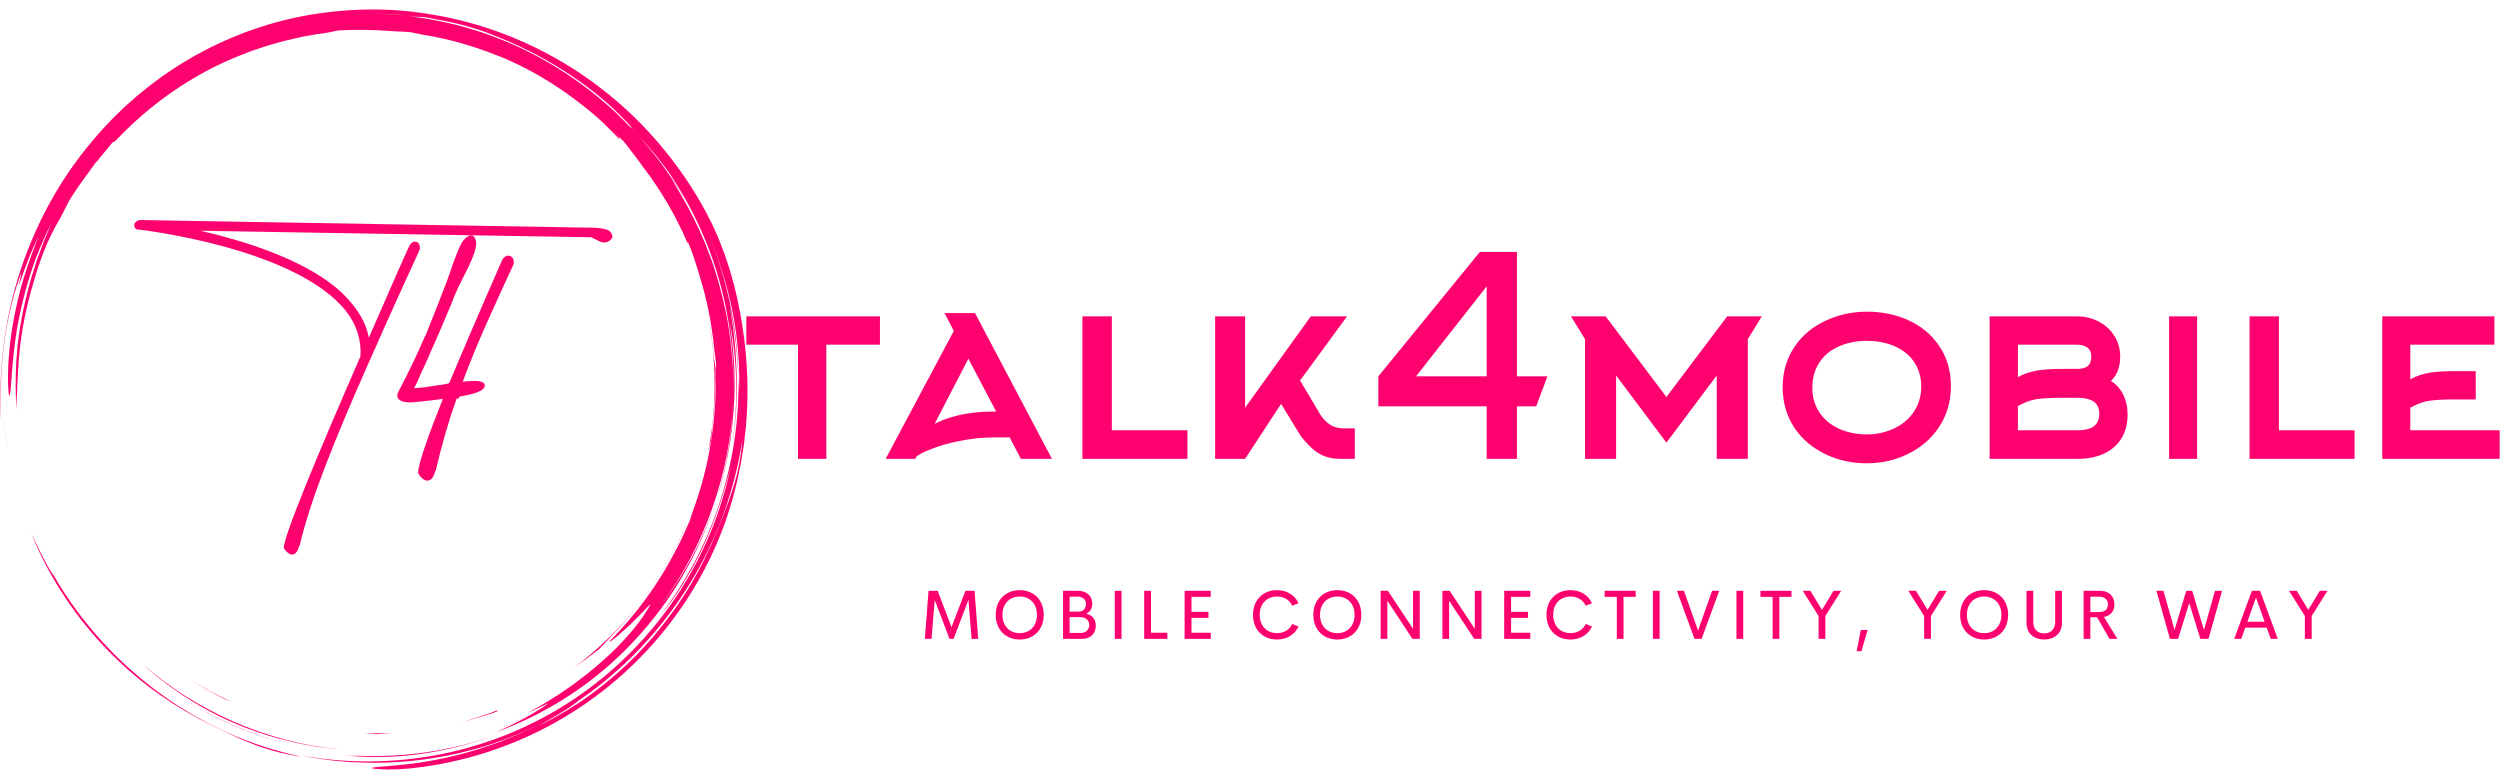 <svg width="138" height="43" viewBox="0 0 138 43" fill="none" xmlns="http://www.w3.org/2000/svg">
<path d="M5.043 34.902C5.454 35.385 5.887 35.848 6.342 36.289C7.875 37.799 9.703 39.069 11.664 40.029C12.386 40.367 13.053 40.718 13.834 41.02C14.029 41.095 14.228 41.175 14.438 41.248C14.649 41.315 14.868 41.382 15.097 41.448C15.325 41.519 15.567 41.57 15.821 41.622C16.075 41.673 16.339 41.732 16.622 41.761C15.217 41.464 13.847 41.019 12.536 40.432C11.216 39.836 9.962 39.104 8.795 38.248C6.456 36.533 4.456 34.332 2.995 31.815C2.935 31.74 2.843 31.597 2.733 31.414L2.557 31.115L2.379 30.771C2.26 30.532 2.124 30.29 2.02 30.055C1.926 29.85 1.828 29.646 1.726 29.445C2.18 30.577 2.704 31.567 3.291 32.509C3.561 32.941 3.847 33.362 4.148 33.773C4.106 33.715 4.062 33.66 4.019 33.602C4.342 34.047 4.682 34.479 5.039 34.898L5.043 34.902ZM0.315 24.052L0.208 23.192C0.265 23.717 0.331 24.304 0.451 24.891L0.379 24.474C0.352 24.334 0.331 24.194 0.315 24.052ZM19.044 41.7C20.519 41.849 22.066 41.805 23.581 41.565C25.096 41.326 26.579 40.902 27.957 40.356C25.419 41.355 22.725 41.799 20.089 41.725C19.736 41.719 19.389 41.725 19.044 41.7Z" fill="#FD026F"/>
<path d="M10.312 38.681L10.255 38.644C10.274 38.656 10.293 38.669 10.312 38.681ZM12.452 39.86C13.667 40.426 14.94 40.859 16.248 41.151C14.1 40.661 12.079 39.795 10.312 38.681C10.991 39.113 11.704 39.513 12.452 39.86ZM39.261 24.286C39.283 23.935 39.327 23.567 39.338 23.392C39.47 22.267 39.509 21.306 39.503 20.342C39.479 20.169 39.409 19.843 39.381 19.473C39.347 19.102 39.298 18.739 39.255 18.38C39.191 18.025 39.136 17.673 39.066 17.329C39.571 19.906 39.562 22.494 39.098 24.936C39.149 24.718 39.204 24.502 39.261 24.286Z" fill="#FD026F"/>
<path d="M0.216 19.047C0.404 17.515 0.804 16.023 1.185 15.029L1.031 15.757C1.126 15.543 1.28 15.048 1.489 14.523L1.64 14.124L1.807 13.736C1.918 13.485 2.011 13.247 2.109 13.065C2.042 13.236 1.978 13.42 1.9 13.605C1.823 13.791 1.737 13.98 1.655 14.169L1.991 13.413C1.652 14.262 1.361 15.129 1.118 16.011C0.867 16.976 0.668 17.991 0.561 18.902C0.53 19.13 0.519 19.351 0.499 19.563C0.484 19.775 0.458 19.977 0.456 20.168C0.447 20.549 0.434 20.883 0.441 21.15C0.464 21.685 0.496 21.951 0.542 21.802C0.634 21.506 0.632 19.985 0.95 18.082C1.12 17.133 1.364 16.092 1.695 15.073C2.024 14.052 2.455 13.063 2.901 12.19L2.77 12.476L2.649 12.772L2.402 13.369L2.175 13.986L2.059 14.297C2.025 14.402 1.991 14.509 1.957 14.615C1.664 15.46 1.445 16.349 1.255 17.246L1.131 17.923C1.085 18.148 1.066 18.377 1.032 18.604C0.962 19.057 0.936 19.513 0.897 19.964C0.853 20.868 0.844 21.761 0.926 22.614C0.922 22.412 0.919 22.232 0.922 22.057L0.948 21.535C0.958 21.355 0.956 21.165 0.973 20.947C0.989 20.728 1.003 20.483 1.015 20.192C1.102 18.725 1.364 17.274 1.771 15.869C2.159 14.458 2.616 13.216 3.298 12.09L3.476 11.752C3.596 11.524 3.696 11.3 3.823 11.072C3.968 10.821 4.106 10.633 4.218 10.461C4.334 10.291 4.432 10.142 4.544 9.996L5.36 8.869C5.377 8.867 5.355 8.91 5.316 8.974C5.451 8.782 5.596 8.597 5.75 8.421C5.918 8.227 6.08 8.021 6.218 7.851C6.25 7.85 6.282 7.849 6.356 7.795C8.274 5.755 10.634 4.092 13.293 3.043L13.885 2.813L14.483 2.613L14.781 2.514L15.082 2.429L15.683 2.262C16.027 2.18 16.375 2.096 16.73 2.02L17.27 1.926C17.452 1.894 17.634 1.859 17.821 1.842C18.192 1.797 18.516 1.703 18.69 1.68C19.659 1.625 20.626 1.636 21.761 1.728C21.849 1.73 21.986 1.738 22.145 1.746C22.304 1.755 22.485 1.76 22.662 1.776C22.868 1.823 23.089 1.869 23.32 1.914C24.732 2.133 26.098 2.525 27.397 3.046L27.395 3.04L27.892 3.238L28.4 3.473C28.748 3.625 29.09 3.819 29.442 4.002C29.619 4.092 29.787 4.202 29.961 4.302C30.131 4.407 30.31 4.501 30.475 4.616C30.809 4.838 31.148 5.051 31.461 5.288C31.964 5.652 32.453 6.037 32.924 6.442C32.934 6.451 32.945 6.46 32.955 6.469L32.964 6.477L33.287 6.771L33.596 7.079L33.906 7.388C34.008 7.492 34.103 7.603 34.202 7.71C34.154 7.632 34.156 7.601 34.158 7.57C34.005 7.423 33.824 7.25 33.646 7.079C33.944 7.351 34.203 7.596 34.417 7.796C34.499 7.901 34.589 8.004 34.674 8.117L34.937 8.465L35.216 8.826L35.495 9.215C35.988 9.845 36.424 10.518 36.837 11.206C37.029 11.558 37.24 11.9 37.411 12.265L37.68 12.805L37.922 13.359C37.991 13.478 37.964 13.364 37.973 13.344C38.245 14.002 38.463 14.685 38.661 15.374C39.039 16.618 39.292 17.898 39.416 19.193C39.466 19.498 39.487 19.808 39.532 20.114L39.504 20.763C39.504 21.008 39.517 21.253 39.507 21.498L39.478 22.236C39.475 22.402 39.451 22.584 39.437 22.781C39.418 22.978 39.408 23.191 39.38 23.415L39.288 24.123C39.259 24.372 39.203 24.627 39.159 24.894C38.943 26.065 38.623 27.214 38.203 28.329C38.15 28.512 38.109 28.659 38.072 28.741C37.933 29.074 37.785 29.396 37.642 29.713C37.481 30.023 37.334 30.332 37.17 30.625C36.662 31.589 36.072 32.508 35.408 33.372C35.333 33.469 35.264 33.568 35.189 33.66L34.968 33.927C34.821 34.1 34.69 34.273 34.552 34.423C34.274 34.723 34.041 35.001 33.823 35.211C33.573 35.472 33.595 35.484 33.769 35.358C33.89 35.268 34.009 35.175 34.125 35.078L34.596 34.653C34.768 34.503 34.932 34.334 35.091 34.174C35.248 34.013 35.405 33.866 35.526 33.733C35.77 33.469 35.93 33.306 35.896 33.379C35.502 34.121 34.785 35.036 33.736 36.049C33.201 36.543 32.599 37.08 31.887 37.598C31.54 37.869 31.154 38.117 30.761 38.388C30.354 38.637 29.939 38.91 29.484 39.152C28.49 39.694 30.23 38.825 30.277 38.816C30.11 38.949 29.934 39.07 29.75 39.18C29.423 39.355 29.098 39.535 28.759 39.685C28.56 39.776 28.365 39.874 28.165 39.96L27.559 40.209L27.88 40.083C28.534 39.822 29.146 39.516 29.698 39.212C29.491 39.338 29.264 39.483 29.015 39.614C28.748 39.752 28.472 39.903 28.195 40.038L27.392 40.412C30.267 39.367 32.909 37.637 35 35.382C36.047 34.258 36.981 33.023 37.742 31.687C38.508 30.354 39.125 28.94 39.58 27.471C38.881 29.675 37.791 31.699 36.48 33.41C38.862 30.191 40.282 26.245 40.471 22.174C40.47 22.399 40.448 22.622 40.433 22.846C40.415 23.069 40.406 23.294 40.38 23.516C40.323 23.961 40.282 24.409 40.197 24.85C40.058 25.737 39.834 26.61 39.58 27.471C40.081 25.913 40.381 24.271 40.499 22.619C40.622 20.965 40.519 19.302 40.264 17.69C40.702 19.825 40.775 22.244 40.402 24.635C40.664 23.093 40.73 21.504 40.63 19.928C40.607 19.326 40.536 18.728 40.478 18.175C40.394 17.625 40.331 17.118 40.25 16.708C40.57 18.222 40.697 19.514 40.758 20.732C40.699 18.074 40.149 15.382 39.069 12.852C39.659 14.226 40.142 15.704 40.438 17.223C40.735 18.741 40.859 20.294 40.788 21.788C40.785 21.613 40.792 21.438 40.782 21.262L40.758 20.732C40.822 23.14 40.452 25.526 39.717 27.77C39.349 28.892 38.894 29.982 38.343 31.019C37.793 32.055 37.158 33.043 36.445 33.974C37.259 33.022 38.119 31.676 38.805 30.198C39.488 28.717 39.995 27.115 40.344 25.716C39.831 28.229 38.813 30.708 37.335 32.921C35.862 35.137 33.932 37.085 31.699 38.58C29.469 40.08 26.938 41.118 24.341 41.631C23.052 41.887 21.741 42.021 20.427 42.032C19.136 42.039 17.848 41.926 16.578 41.696L17.244 41.823C17.466 41.865 17.691 41.888 17.915 41.921C18.362 41.993 18.814 42.02 19.264 42.062C20.167 42.113 21.075 42.13 21.98 42.061C22.887 42.013 23.788 41.877 24.684 41.712C25.129 41.611 25.579 41.528 26.018 41.398C26.238 41.337 26.461 41.282 26.68 41.214L27.335 41.001C27.005 41.104 26.657 41.24 26.285 41.339L25.819 41.477C26.797 41.216 27.753 40.882 28.681 40.479C29.106 40.294 29.523 40.093 29.934 39.879C29.165 40.287 28.372 40.648 27.559 40.96C26.008 41.539 24.397 41.939 22.756 42.154C22.51 42.193 22.286 42.205 22.085 42.226L21.547 42.279C21.23 42.305 20.996 42.316 20.832 42.334C20.505 42.367 20.458 42.397 20.589 42.422C20.719 42.447 21.026 42.467 21.403 42.478C21.779 42.475 22.226 42.455 22.631 42.418C26.71 41.999 30.455 40.397 33.456 37.999C36.459 35.6 38.759 32.413 40.041 28.798C40.121 28.588 40.183 28.371 40.25 28.157C40.315 27.941 40.387 27.728 40.446 27.51C40.554 27.073 40.683 26.641 40.767 26.197L40.904 25.535L41.012 24.867L41.065 24.532L41.103 24.196L41.179 23.523C41.334 21.722 41.273 19.902 40.999 18.117C40.853 17.106 40.596 15.906 40.264 14.838L40.009 14.065C39.921 13.819 39.826 13.587 39.743 13.369L39.619 13.055L39.492 12.773L39.275 12.302C38.58 10.891 37.707 9.545 36.685 8.294C35.664 7.041 34.491 5.882 33.169 4.872L32.671 4.495L32.155 4.138L31.897 3.959L31.63 3.791L31.094 3.457C30.364 3.034 29.615 2.627 28.827 2.289C28.046 1.935 27.229 1.647 26.397 1.389C25.977 1.274 25.559 1.145 25.128 1.057C24.914 1.01 24.701 0.954 24.484 0.915L23.831 0.8C22.27 0.525 20.647 0.459 19.025 0.581C17.404 0.707 15.776 1.015 14.215 1.546L13.63 1.749C13.435 1.815 13.247 1.9 13.055 1.975C12.865 2.055 12.67 2.124 12.483 2.212L11.922 2.472C11.733 2.556 11.551 2.652 11.369 2.749L10.821 3.037L10.289 3.35C10.111 3.455 9.933 3.557 9.763 3.673L9.248 4.012C9.074 4.123 8.914 4.252 8.746 4.37C8.582 4.493 8.412 4.608 8.253 4.737L7.775 5.123C7.613 5.248 7.461 5.384 7.308 5.52L6.851 5.926L6.414 6.352C6.269 6.494 6.122 6.634 5.986 6.785C4.871 7.961 3.891 9.243 3.089 10.6C2.303 11.931 1.659 13.342 1.168 14.808C0.198 17.674 -0.08 20.582 0.049 23.208C0.021 22.127 0.017 20.577 0.216 19.047ZM31.506 39.116C32.179 38.68 32.828 38.207 33.449 37.698C32.819 38.217 32.172 38.696 31.506 39.116ZM40.422 27.071C40.356 27.271 40.3 27.468 40.226 27.657L40.014 28.217L39.911 28.494L39.797 28.767C39.721 28.951 39.648 29.136 39.576 29.322C39.166 30.345 38.677 31.335 38.116 32.284C37.557 33.233 36.909 34.122 36.217 34.956C35.875 35.377 35.502 35.768 35.136 36.159L34.564 36.718C34.376 36.907 34.171 37.074 33.976 37.252C33.813 37.394 33.648 37.533 33.483 37.669C34.098 37.164 34.682 36.622 35.233 36.047C34.436 36.874 33.569 37.63 32.642 38.308C32.412 38.468 32.19 38.64 31.952 38.791L31.232 39.25L30.471 39.682C30.213 39.826 29.939 39.954 29.666 40.094C29.862 39.978 30.06 39.866 30.261 39.759C30.487 39.633 30.725 39.484 30.957 39.349C31.19 39.215 31.403 39.069 31.579 38.946C31.756 38.824 31.894 38.722 31.966 38.656C31.863 38.726 31.759 38.793 31.654 38.861C31.767 38.788 31.878 38.712 31.988 38.636C31.984 38.641 31.974 38.649 31.966 38.656C34.39 37 36.455 34.823 38.002 32.341C39.556 29.861 40.567 27.064 40.986 24.22C40.895 25.36 40.686 26.271 40.422 27.071ZM37.074 9.752C37.741 10.761 38.318 11.827 38.797 12.937C38.852 13.059 38.905 13.182 38.956 13.306C40.057 16.003 40.557 18.896 40.484 21.746C40.503 20.803 40.44 19.86 40.336 18.926C40.218 17.849 39.999 16.785 39.71 15.744C39.142 13.656 38.219 11.678 37.048 9.874C37.156 10.023 37.269 10.184 37.386 10.355C37.512 10.532 37.629 10.714 37.739 10.902L37.597 10.655L37.444 10.416L37.139 9.938C36.931 9.622 36.706 9.317 36.488 9.007C36.253 8.711 36.03 8.406 35.785 8.117C35.599 7.906 35.422 7.687 35.234 7.479C35.897 8.179 36.52 8.93 37.074 9.752ZM21.5 0.778C21.825 0.795 22.151 0.827 22.477 0.852C22.744 0.874 23.009 0.913 23.272 0.943C23.351 0.947 23.434 0.952 23.539 0.964C23.643 0.978 23.768 1.005 23.931 1.042C25.144 1.245 26.25 1.549 27.035 1.863C28.542 2.434 29.945 3.144 31.216 3.964C32.489 4.783 33.631 5.715 34.597 6.732C35.042 7.215 34.912 7.11 34.666 6.875L35.035 7.266C34.872 7.104 34.712 6.939 34.546 6.779L34.036 6.315C34.16 6.424 34.461 6.684 34.666 6.875C33.028 5.202 31.113 3.813 29.041 2.791C26.966 1.77 24.733 1.139 22.5 0.887C22.859 0.927 23.035 0.936 23.202 0.941C22.962 0.912 22.721 0.874 22.477 0.852C22.149 0.83 21.821 0.801 21.496 0.785L20.529 0.762C20.849 0.762 21.174 0.771 21.5 0.778Z" fill="#FD026F"/>
<path d="M25.724 41.504L25.819 41.476C25.72 41.503 25.622 41.532 25.523 41.557C25.59 41.54 25.658 41.524 25.724 41.504ZM35.586 32.952C36.525 31.712 37.355 30.231 37.884 28.955L37.878 28.956C36.534 32.134 34.355 34.872 31.635 36.888C32.118 36.552 32.592 36.204 33.057 35.844C33.656 35.218 34.657 34.201 35.586 32.952ZM7.857 36.657C9.447 38.08 11.364 39.318 13.499 40.152C14.331 40.465 15.18 40.74 16.049 40.934C16.48 41.045 16.92 41.114 17.357 41.196C17.576 41.234 17.797 41.256 18.017 41.287C18.238 41.316 18.457 41.348 18.679 41.361C17.677 41.25 16.683 41.083 15.715 40.819C14.747 40.556 13.799 40.231 12.884 39.832C11.974 39.427 11.092 38.959 10.247 38.431C9.408 37.897 8.612 37.3 7.857 36.657ZM27.483 39.193L26.991 39.386L26.489 39.554C26.157 39.674 25.814 39.764 25.471 39.859C25.815 39.772 26.161 39.692 26.497 39.581L27.003 39.426L27.497 39.245C27.478 39.235 27.366 39.257 27.483 39.193ZM21.676 40.455C21.419 40.477 21.16 40.475 20.901 40.478C20.643 40.481 20.383 40.487 20.124 40.469L20.473 40.502C20.58 40.509 20.676 40.517 20.76 40.527C21.066 40.501 21.37 40.494 21.676 40.455ZM11.424 38.069C11.721 38.243 12.037 38.397 12.35 38.567C12.429 38.61 12.571 38.659 12.75 38.724C12.368 38.56 12.003 38.357 11.631 38.168C11.447 38.07 11.27 37.961 11.089 37.858C10.909 37.755 10.73 37.653 10.56 37.538L10.767 37.677L10.984 37.806L11.424 38.069Z" fill="#FD026F"/>
<path d="M33.776 12.95C33.819 13.035 33.819 13.119 33.755 13.183C33.713 13.246 33.629 13.309 33.544 13.352C33.375 13.415 33.185 13.394 32.952 13.246C32.847 13.204 32.762 13.161 32.678 13.119C32.678 13.119 32.657 13.119 32.657 13.098L11.044 12.739C11.509 12.844 11.995 12.95 12.481 13.098C13.981 13.5 15.269 13.986 16.368 14.515C17.762 15.191 18.797 15.953 19.474 16.82C19.938 17.39 20.234 17.982 20.361 18.638C21.565 15.868 22.516 13.711 22.621 13.521C22.621 13.521 22.79 13.267 23.002 13.352C23.234 13.436 23.171 13.775 23.171 13.775C22.558 15.107 21.523 17.369 20.424 19.864C20.424 19.885 20.424 19.885 20.403 19.907C18.481 24.241 17.107 27.646 16.537 30.141C16.516 30.141 16.516 30.119 16.516 30.119C16.516 30.119 16.431 30.564 16.178 30.606C15.903 30.648 15.671 30.267 15.671 30.267C15.565 29.802 17.636 24.855 19.896 19.674C19.959 18.765 19.685 17.919 19.072 17.137C17.931 15.72 15.607 14.493 12.354 13.605C9.861 12.929 7.706 12.675 7.685 12.675C7.685 12.675 7.452 12.717 7.41 12.464C7.41 12.21 7.643 12.168 7.706 12.146L32.699 12.569C32.931 12.569 33.142 12.591 33.333 12.633C33.565 12.675 33.734 12.781 33.776 12.95ZM28.163 14.134C28.417 14.219 28.354 14.578 28.354 14.578C27.276 16.925 26.326 18.934 25.544 21.07C25.734 21.048 25.966 21.027 26.156 21.027H26.22C26.41 21.027 26.685 21.048 26.748 21.218L26.769 21.281L26.748 21.344C26.663 21.683 25.692 21.831 25.354 21.894L25.332 22H25.206C24.762 23.247 24.382 24.558 24.044 26.017C24.044 25.996 24.044 25.996 24.023 25.996C24.023 25.996 23.938 26.483 23.642 26.525C23.347 26.588 23.093 26.144 23.093 26.144C23.009 25.785 23.663 23.988 24.445 22.021C23.959 22.084 23.452 22.148 22.945 22.19C22.818 22.211 22.713 22.211 22.586 22.211C22.248 22.211 21.931 22.106 21.931 21.831C21.931 21.746 21.973 21.662 22.037 21.535C22.544 20.562 23.03 19.568 23.452 18.575L23.494 18.511C23.896 17.517 24.276 16.545 24.657 15.551C24.783 15.213 24.91 14.853 25.016 14.515C25.163 14.155 25.311 13.711 25.502 13.373L25.586 13.267C25.713 13.098 25.882 12.992 26.009 12.992C26.135 12.992 26.262 13.119 26.283 13.394V13.436C26.283 14.071 25.565 15.276 25.311 15.826L25.016 16.502C24.994 16.523 24.994 16.545 24.994 16.587C24.635 17.433 24.276 18.3 23.896 19.145C23.685 19.653 23.452 20.16 23.22 20.647C23.114 20.922 22.987 21.196 22.861 21.429C23.262 21.408 23.663 21.344 24.065 21.281C24.276 21.26 24.509 21.218 24.741 21.175L24.804 21.133C24.931 20.837 25.058 20.52 25.185 20.224C26.157 17.919 27.72 14.345 27.741 14.303C27.741 14.303 27.931 14.028 28.163 14.134Z" fill="#FD026F"/>
<path d="M48.573 19.027H45.613V25.331H44.05V19.027H41.197V17.462H48.573V19.027ZM54.775 22.718H54.988L53.455 19.801L51.588 23.401C51.932 23.219 52.322 23.072 52.757 22.961C53.384 22.799 54.057 22.718 54.775 22.718ZM52.651 18.267L52.135 17.28H53.819L58.069 25.331H56.354L55.732 24.146H54.791C54.194 24.146 53.561 24.217 52.894 24.358C52.327 24.47 51.811 24.622 51.345 24.814C50.92 24.976 50.663 25.118 50.571 25.239L50.526 25.331H48.887L52.651 18.267ZM65.547 25.331H59.749V17.462H61.373V23.751H65.547V25.331ZM70.717 22.293L68.729 25.331H67.075V17.462H68.729V22.505L72.356 17.462H74.36L71.765 21.001L72.918 22.946C73.13 23.239 73.358 23.437 73.601 23.538C73.773 23.609 73.986 23.645 74.239 23.645H74.785V25.331H74.102C73.788 25.331 73.535 25.305 73.343 25.255C73.1 25.194 72.862 25.082 72.63 24.92C72.377 24.728 72.104 24.45 71.81 24.085L70.717 22.293ZM82.065 20.774V15.806L78.165 20.774H82.065ZM84.797 22.429H83.735V25.331H82.065V22.429H76.085V20.774L81.686 13.908H83.735V20.774H85.419L84.797 22.429ZM97.253 17.462L96.479 18.723V25.331H94.764V20.728L91.987 24.434L89.209 20.728V25.331H87.494V18.723L86.72 17.462H88.632L91.987 21.913L95.341 17.462H97.253ZM106.051 21.336C106.051 20.779 105.899 20.298 105.596 19.892C105.333 19.538 104.963 19.265 104.488 19.072C104.053 18.9 103.572 18.814 103.046 18.814C102.52 18.814 102.034 18.905 101.589 19.087C101.113 19.28 100.744 19.563 100.481 19.938C100.188 20.343 100.041 20.829 100.041 21.396C100.041 21.963 100.193 22.45 100.496 22.855C100.759 23.219 101.129 23.503 101.604 23.705C102.049 23.887 102.53 23.979 103.046 23.979C103.562 23.979 104.048 23.877 104.503 23.675C104.968 23.462 105.338 23.163 105.611 22.779C105.904 22.363 106.051 21.882 106.051 21.336ZM107.69 21.32C107.69 22.181 107.463 22.946 107.007 23.614C106.592 24.232 106.021 24.718 105.292 25.072C104.594 25.407 103.84 25.574 103.031 25.574C102.221 25.574 101.468 25.407 100.769 25.072C100.051 24.728 99.484 24.252 99.07 23.645C98.624 22.976 98.402 22.217 98.402 21.366C98.402 20.515 98.629 19.761 99.085 19.103C99.5 18.495 100.071 18.024 100.8 17.69C101.498 17.366 102.252 17.204 103.061 17.204C103.871 17.204 104.619 17.356 105.307 17.66C106.026 17.984 106.592 18.444 107.007 19.042C107.463 19.69 107.69 20.45 107.69 21.32ZM111.389 19.027V20.819C111.702 20.637 112.082 20.51 112.527 20.439C112.871 20.389 113.311 20.363 113.848 20.363H114.652C114.925 20.363 115.125 20.308 115.251 20.196C115.378 20.085 115.441 19.918 115.441 19.695C115.441 19.472 115.37 19.305 115.229 19.194C115.087 19.082 114.895 19.027 114.652 19.027H111.389ZM111.389 22.414V23.751H114.652C115.026 23.751 115.31 23.695 115.502 23.584C115.755 23.432 115.881 23.184 115.881 22.839C115.881 22.546 115.783 22.326 115.585 22.179C115.388 22.032 115.077 21.958 114.652 21.958H113.848C113.149 21.958 112.643 21.989 112.33 22.049C112.057 22.1 111.743 22.222 111.389 22.414ZM117.444 22.87C117.444 23.639 117.197 24.242 116.701 24.677C116.205 25.113 115.522 25.331 114.652 25.331H109.826V17.462H114.652C115.077 17.462 115.471 17.556 115.836 17.743C116.2 17.93 116.491 18.194 116.708 18.533C116.926 18.872 117.035 19.255 117.035 19.68C117.035 20.267 116.863 20.718 116.519 21.032C116.812 21.204 117.04 21.455 117.202 21.784C117.364 22.113 117.444 22.475 117.444 22.87ZM121.28 25.331H119.732V17.462H121.28V25.331ZM129.972 25.331H124.174V17.462H125.798V23.751H129.972V25.331ZM133.048 22.505V23.751H137.981V25.331H131.5V17.462H137.692V19.027H133.048V20.941C133.362 20.758 133.741 20.632 134.186 20.561C134.53 20.51 134.97 20.485 135.507 20.485H136.66V22.049H135.507C134.809 22.049 134.303 22.08 133.989 22.141C133.716 22.191 133.402 22.313 133.048 22.505Z" fill="#FD026F"/>
<path d="M53.998 35.266H53.632L53.458 33.108L52.638 35.266H52.411L51.597 33.115L51.419 35.266H51.051L51.255 32.612H51.76L52.523 34.619L53.291 32.612H53.795L53.998 35.266ZM56.289 35.302C55.537 35.302 54.963 34.784 54.963 33.937C54.963 33.093 55.537 32.576 56.289 32.576C57.038 32.576 57.614 33.092 57.614 33.937C57.614 34.784 57.038 35.302 56.289 35.302ZM56.289 34.951C56.82 34.951 57.24 34.583 57.24 33.937C57.24 33.297 56.82 32.929 56.289 32.929C55.757 32.929 55.335 33.297 55.335 33.937C55.335 34.583 55.757 34.951 56.289 34.951ZM59.965 33.877C60.279 33.956 60.489 34.172 60.489 34.542C60.489 34.968 60.2 35.266 59.723 35.266H58.68V32.612H59.494C59.984 32.612 60.294 32.897 60.294 33.318C60.294 33.569 60.179 33.776 59.965 33.877ZM59.944 33.342C59.944 33.113 59.779 32.935 59.492 32.935H59.042V33.761H59.551C59.791 33.761 59.944 33.573 59.944 33.342ZM59.659 34.938C59.961 34.938 60.125 34.735 60.125 34.504C60.125 34.26 59.954 34.065 59.637 34.065H59.042V34.938L59.659 34.938ZM61.535 35.266V32.612H61.908V35.266H61.535ZM63.533 34.928H64.439V35.266H63.16V32.612H63.533V34.928ZM66.832 32.948H65.77V33.774H66.707V34.108H65.77V34.928H66.832V35.266H65.39V32.612H66.832V32.948ZM70.492 35.302C69.74 35.302 69.166 34.786 69.166 33.937C69.166 33.093 69.74 32.576 70.492 32.576C71.029 32.576 71.473 32.843 71.678 33.299L71.333 33.436C71.179 33.111 70.865 32.929 70.492 32.929C69.96 32.929 69.537 33.297 69.537 33.937C69.537 34.581 69.96 34.949 70.492 34.949C70.865 34.949 71.179 34.767 71.333 34.442L71.678 34.581C71.473 35.035 71.029 35.302 70.492 35.302ZM73.821 35.302C73.069 35.302 72.495 34.784 72.495 33.937C72.495 33.093 73.069 32.576 73.821 32.576C74.57 32.576 75.145 33.092 75.145 33.937C75.145 34.784 74.57 35.302 73.821 35.302ZM73.821 34.951C74.352 34.951 74.772 34.583 74.772 33.937C74.772 33.297 74.352 32.929 73.821 32.929C73.288 32.929 72.866 33.297 72.866 33.937C72.866 34.583 73.288 34.951 73.821 34.951ZM77.999 32.612H78.371V35.266H77.968L76.581 33.16V35.266H76.212V32.612H76.612L77.999 34.709L77.999 32.612ZM81.409 32.612H81.78V35.266H81.377L79.991 33.16V35.266H79.621V32.612H80.021L81.409 34.709L81.409 32.612ZM84.473 32.948H83.412V33.774H84.348V34.108H83.412V34.928H84.473V35.266H83.031V32.612H84.473V32.948ZM86.692 35.302C85.939 35.302 85.365 34.786 85.365 33.937C85.365 33.093 85.939 32.576 86.692 32.576C87.228 32.576 87.673 32.843 87.877 33.299L87.532 33.436C87.378 33.111 87.065 32.929 86.692 32.929C86.159 32.929 85.737 33.297 85.737 33.937C85.737 34.581 86.159 34.949 86.692 34.949C87.065 34.949 87.378 34.767 87.532 34.442L87.877 34.581C87.673 35.035 87.228 35.302 86.692 35.302ZM90.291 32.612V32.948H89.619V35.266H89.249V32.948H88.576V32.612H90.291ZM91.239 35.266V32.612H91.612V35.266H91.239ZM94.508 32.612H94.902L93.926 35.266H93.536L92.564 32.612H92.956L93.733 34.808L94.508 32.612ZM95.852 35.266V32.612H96.225V35.266H95.852ZM98.89 32.612V32.948H98.219V35.266H97.849V32.948H97.176V32.612H98.89ZM101.634 32.612L100.761 34.001V35.266H100.384V34.003L99.51 32.612H99.934L100.572 33.665L101.211 32.612H101.634ZM102.749 35.946H102.486L102.717 34.771H103.092L102.749 35.946ZM107.461 32.612L106.589 34.001V35.266H106.212V34.003L105.338 32.612H105.762L106.4 33.665L107.039 32.612H107.461ZM109.526 35.302C108.774 35.302 108.2 34.784 108.2 33.937C108.2 33.093 108.774 32.576 109.526 32.576C110.274 32.576 110.85 33.092 110.85 33.937C110.85 34.784 110.274 35.302 109.526 35.302ZM109.526 34.951C110.057 34.951 110.477 34.583 110.477 33.937C110.477 33.297 110.057 32.929 109.526 32.929C108.993 32.929 108.571 33.297 108.571 33.937C108.571 34.583 108.993 34.951 109.526 34.951ZM112.838 35.302C112.288 35.302 111.862 34.977 111.862 34.378V32.612H112.236V34.326C112.236 34.763 112.498 34.964 112.838 34.964C113.177 34.964 113.446 34.761 113.446 34.326V32.612H113.819V34.378C113.819 34.977 113.391 35.302 112.838 35.302ZM116.446 35.266L115.76 34.072H115.388V35.266H115.015V32.612H115.908C116.463 32.612 116.716 32.952 116.716 33.368C116.716 33.738 116.499 33.995 116.135 34.057L116.883 35.266L116.446 35.266ZM115.388 32.935V33.787H115.857C116.202 33.787 116.358 33.614 116.358 33.363C116.358 33.115 116.202 32.935 115.857 32.935H115.388ZM119.782 35.266L119.033 32.612H119.422L120.033 34.771L120.682 32.612H121.008L121.657 34.771L122.271 32.612H122.657L121.909 35.266H121.461L120.845 33.291L120.23 35.266H119.782ZM125.345 35.266L125.123 34.647H123.938L123.716 35.266H123.328L124.305 32.612H124.756L125.733 35.266H125.345ZM124.054 34.32H125.007L124.53 32.982L124.054 34.32ZM128.478 32.612L127.606 34.001V35.266H127.229V34.003L126.355 32.612H126.779L127.416 33.665L128.056 32.612H128.478Z" fill="#FD026F"/>
</svg>
